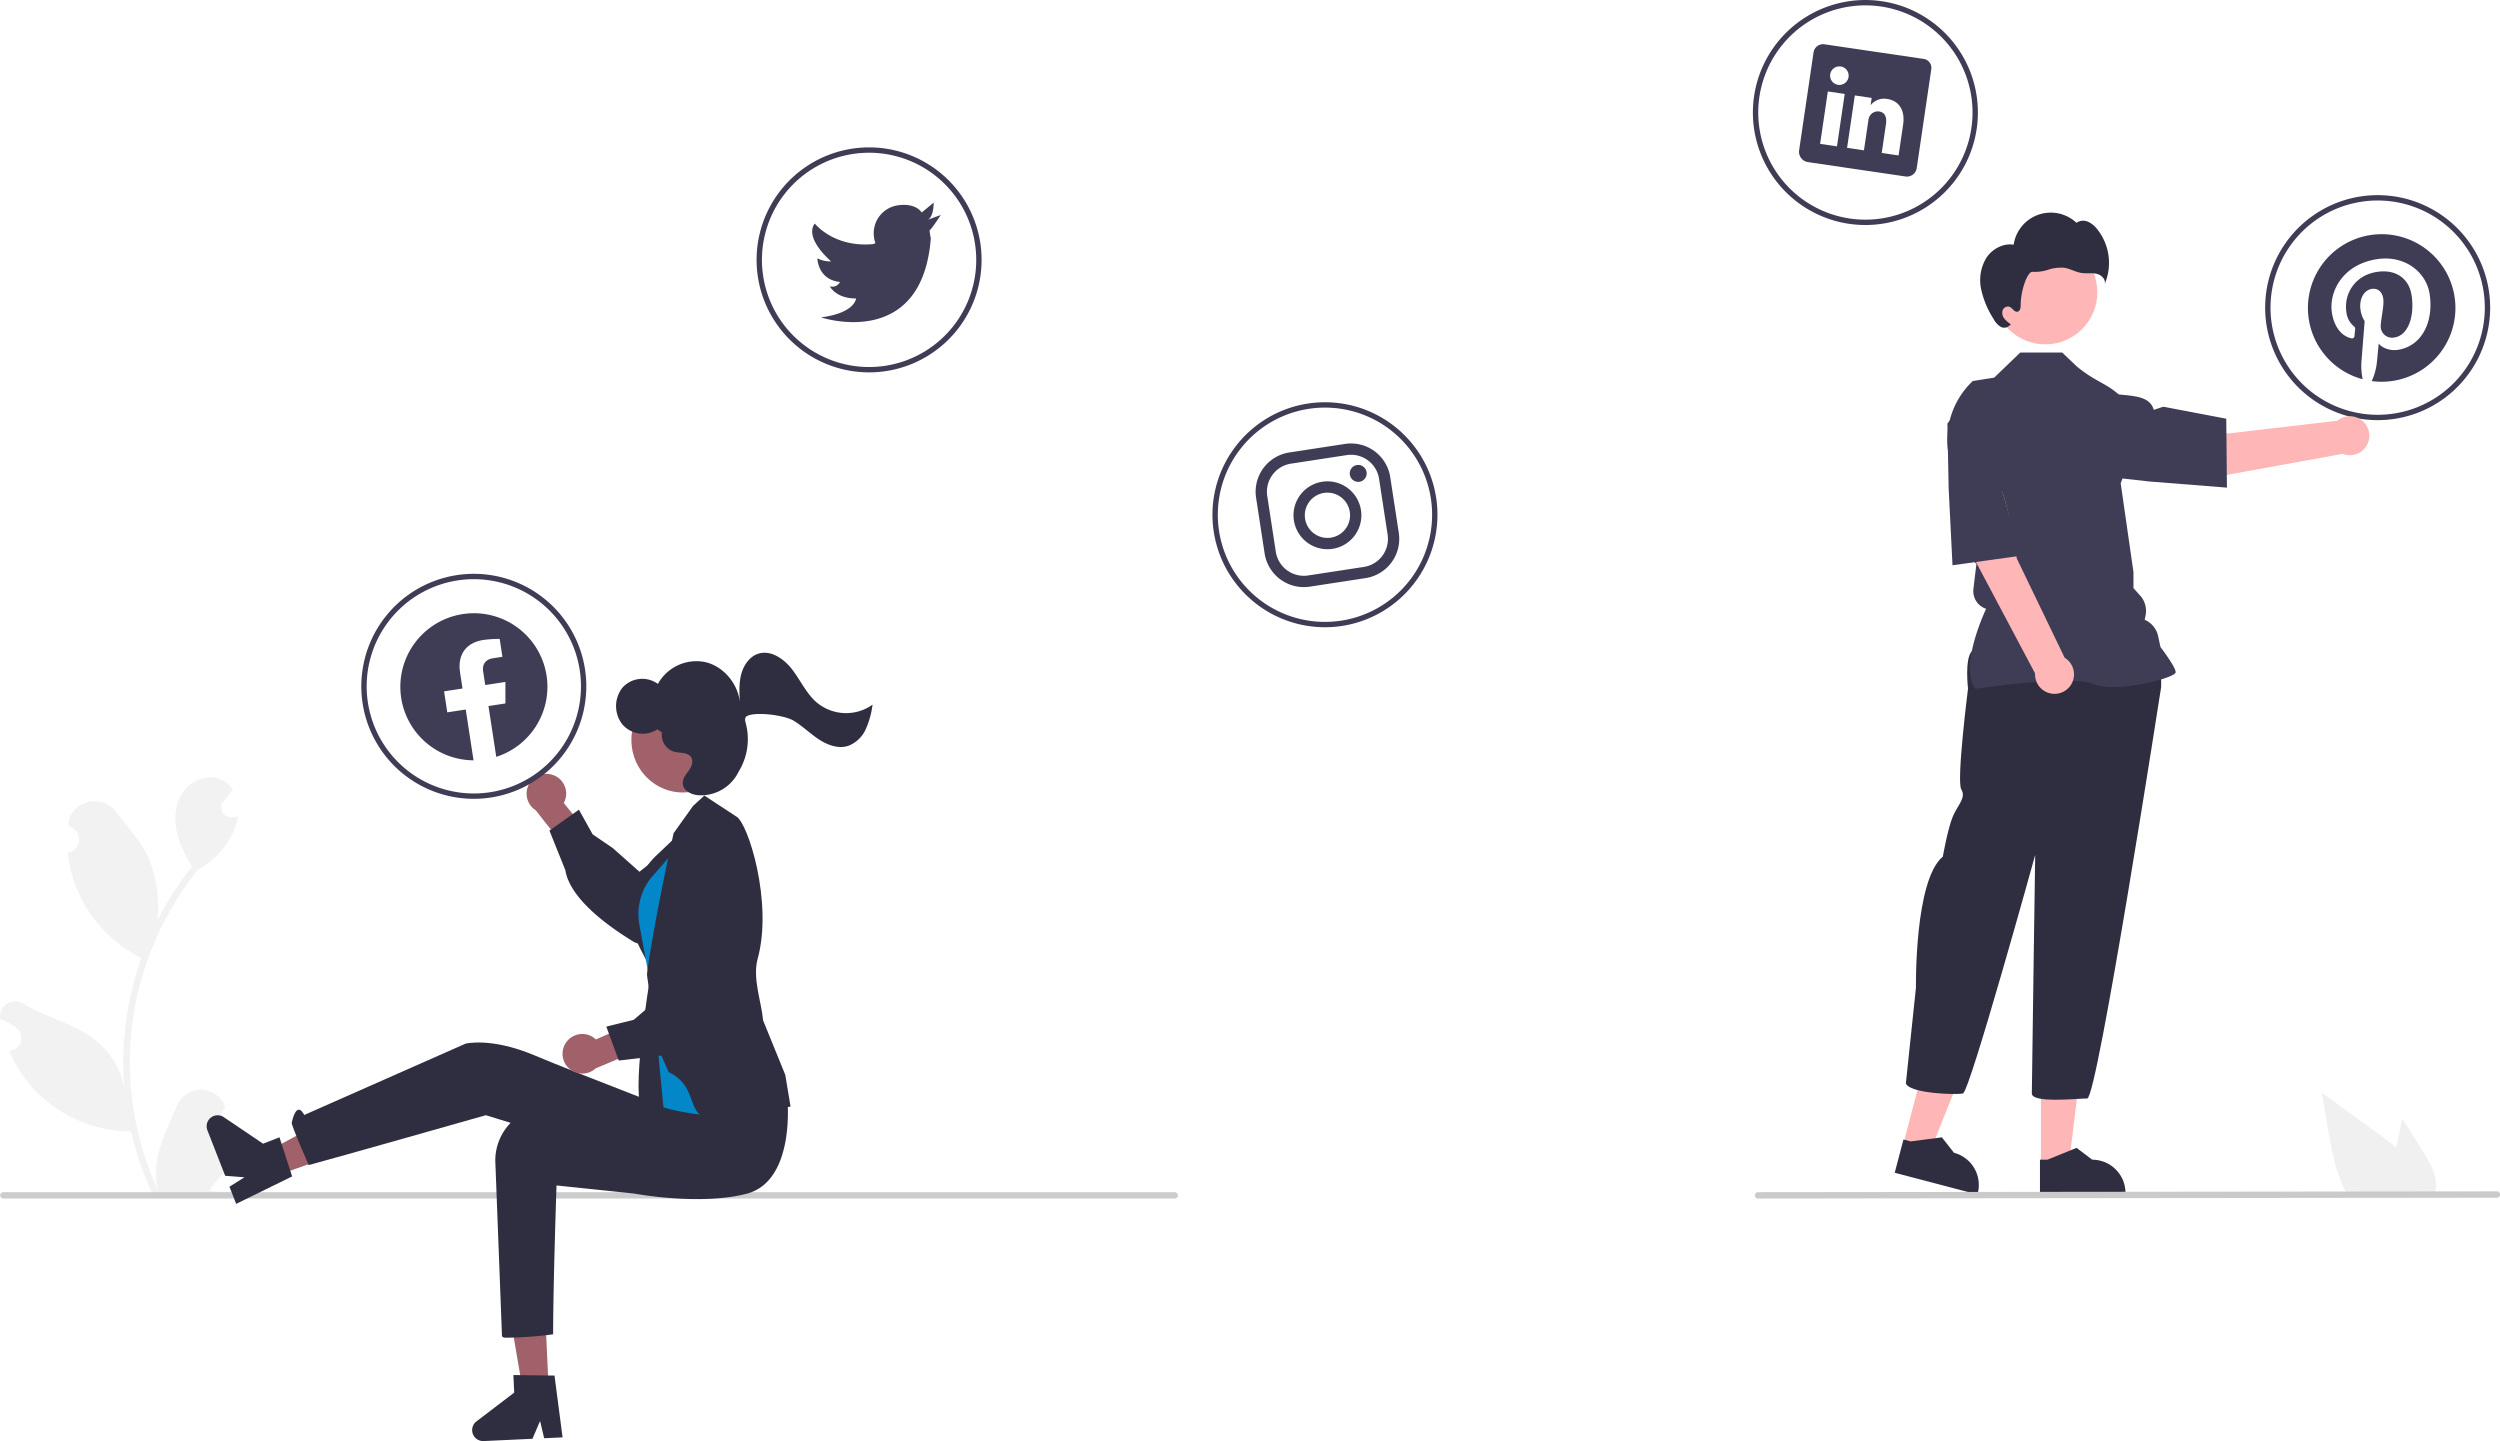 <svg xmlns="http://www.w3.org/2000/svg" data-name="Layer 1" width="933.351" height="538.011" viewBox="0 0 933.351 538.011" xmlns:xlink="http://www.w3.org/1999/xlink"><path d="M219.715,601.266a3.613,3.613,0,0,1-2.619-6.263c.091-.362.156-.622.248-.984q-.049-.118-.098-.236a9.703,9.703,0,0,0-17.898.067c-2.927,7.051-6.654,14.113-7.572,21.568a28.705,28.705,0,0,0,.504,9.872,115.086,115.086,0,0,1-10.469-47.799,111.08,111.08,0,0,1,.689-12.392q.571-5.06,1.584-10.047a116.419,116.419,0,0,1,23.087-49.342,30.982,30.982,0,0,0,12.886-13.369,23.634,23.634,0,0,0,2.149-6.458c-.627.082-1.265.134-1.892.175-.195.01-.401.021-.597.031l-.074.003a3.58,3.58,0,0,1-2.94-5.832q.406-.5.813-.999c.411-.514.833-1.018,1.244-1.532a1.784,1.784,0,0,0,.134-.154c.473-.586.946-1.162,1.419-1.748a10.352,10.352,0,0,0-3.394-3.28c-4.741-2.777-11.281-.854-14.706,3.435-3.435,4.288-4.083,10.304-2.89,15.662a41.485,41.485,0,0,0,5.738,12.793c-.257.329-.525.648-.782.977a117.172,117.172,0,0,0-12.23,19.375,48.709,48.709,0,0,0-2.908-22.624c-2.783-6.715-8.001-12.37-12.595-18.175-5.519-6.973-16.835-3.93-17.807,4.909q-.014.128-.028.257,1.024.577,2.004,1.226a4.901,4.901,0,0,1-1.976,8.919l-.1.015a48.767,48.767,0,0,0,1.285,7.291,50.21,50.21,0,0,0,25,31.468c.401.206.792.411,1.193.607a119.598,119.598,0,0,0-6.438,30.296,113.435,113.435,0,0,0,.082,18.315l-.031-.216a29.974,29.974,0,0,0-10.232-17.308c-7.874-6.469-18.999-8.851-27.494-14.05a5.625,5.625,0,0,0-8.616,5.473q.017.114.035.227a32.928,32.928,0,0,1,3.692,1.779q1.024.578,2.004,1.226a4.901,4.901,0,0,1-1.976,8.919l-.1.015c-.072.01-.134.021-.206.031a48.808,48.808,0,0,0,8.978,14.058,50.254,50.254,0,0,0,36.446,15.991h.01a119.563,119.563,0,0,0,8.032,23.447h28.692c.103-.319.195-.648.288-.967a32.599,32.599,0,0,1-7.939-.473c2.129-2.612,4.257-5.245,6.386-7.857a1.78,1.78,0,0,0,.134-.154c1.08-1.337,2.17-2.663,3.25-4l.001-.002a47.75,47.75,0,0,0-1.399-12.164Z" transform="translate(-133.325 -180.994)" fill="#f2f2f2"/><path d="M573.079,627.271a1.186,1.186,0,0,1-1.19,1.19h-437.29a1.19,1.19,0,0,1,0-2.38h437.29A1.187,1.187,0,0,1,573.079,627.271Z" transform="translate(-133.325 -180.994)" fill="#ccc"/><path d="M339.691,470.303a7.34,7.34,0,0,1,4.118,10.475l10.527,13.06-6.376,8.333L333.352,483.519a7.38,7.38,0,0,1,6.339-13.216Z" transform="translate(-133.325 -180.994)" fill="#a0616a"/><path d="M344.397,505.875l-5.945-14.79L349.45,483.275l5.141,9.213,7.507,5.12,9.971,8.855c2.703-2.22,23.442-18.84,30.076-11.774a7.838,7.838,0,0,1,2.322,6.129c-.414,5.379-6.118,9.894-6.334,10.06L385.542,522.701c-.47.801-5.418,9.036-11.074,10.469a6.039,6.039,0,0,1-4.806-.708c-12.871-7.903-21.1-15.681-24.123-22.739A16.264,16.264,0,0,1,344.397,505.875Z" transform="translate(-133.325 -180.994)" fill="#2f2e41"/><polygon points="204.841 518.444 195.157 518.896 188.803 481.76 203.096 481.092 204.841 518.444" fill="#a0616a"/><path d="M343.357,717.623l-6.872.321-1.53-6.43-2.838,6.634L313.893,719.001a4.101,4.101,0,0,1-2.677-7.359l14.084-10.732-.307-6.559,15.351.198Z" transform="translate(-133.325 -180.994)" fill="#2f2e41"/><polygon points="103.735 438.707 100.207 429.678 133.358 411.773 150.104 422.299 103.735 438.707" fill="#a0616a"/><path d="M221.493,630.44l-2.504-6.407,5.602-3.507-7.194-.565-6.64-16.994a4.101,4.101,0,0,1,6.115-4.892l14.675,9.908,6.116-2.39,4.725,14.607Z" transform="translate(-133.325 -180.994)" fill="#2f2e41"/><path d="M427.502,592.827s-4.022,25.676-23.033,27.577-36.536-6.664-36.536-6.664l-53.232-16.394S258.08,613.433,248.574,615.968c0,0-6.557-14.882-6.337-15.843,2.022-8.845,4.656-2.862,4.656-2.862l60.203-26.616s9.506-2.535,25.982,4.436,60.617,23.774,60.617,23.774Z" transform="translate(-133.325 -180.994)" fill="#2f2e41"/><path d="M427.283,591.253s3.171,30.758-15.349,35.457c-17.604,4.467-41.888-.115-41.888-.115L341.097,623.573s-1.267,37.196-1.267,55.574a139.582,139.582,0,0,1-17.744,1.267c-1.267,0-1.352-.664-1.352-.664l-2.454-64.287a20.062,20.062,0,0,1,20.757-21.283q2.05.078,4.301.29c17.809,1.708,39.918-1.923,39.918-1.923Z" transform="translate(-133.325 -180.994)" fill="#2f2e41"/><path d="M375.915,546.632s-7.518,45.465-2.437,49.095,12.049,3.644,12.049,3.644l1.62-25.103Z" transform="translate(-133.325 -180.994)" fill="#2f2e41"/><path d="M388.454,490.794l-10.052,9.552a29.628,29.628,0,0,0-5.83,35.237l4.805,9.163Z" transform="translate(-133.325 -180.994)" fill="#2f2e41"/><path d="M390.702,492.4l-13.621,15.515a21.771,21.771,0,0,0-5.299,12.166v0a21.771,21.771,0,0,0,.248,6.137l5.133,27.905,3.858,40.299s29.787,9.025,32.836-4.911S390.702,492.4,390.702,492.4Z" transform="translate(-133.325 -180.994)" fill="#0487c9"/><path d="M382.936,581.235l-4.355-10.017L374.885,545.105c-.201-1.52,3.935-26.381,9.923-53.055l7.278-10.188,4.197-3.848,11.958,7.839c4.313,2.281,13.745,32.064,7.94,53.139-1.997,7.25,1.494,16.276,2.032,22.937l8.288,20.364,1.963,11.777-.299.114c-.299.114-5.095.762-24.676,4.025C387.263,600.913,396.147,587.61,382.936,581.235Z" transform="translate(-133.325 -180.994)" fill="#2f2e41"/><path d="M344.608,570.292a7.34,7.34,0,0,1,11.189-1.228l15.363-6.735,6.37,8.338L355.7,579.874a7.38,7.38,0,0,1-11.092-9.581Z" transform="translate(-133.325 -180.994)" fill="#a0616a"/><path d="M380.17,575.075l-15.831,1.861-4.654-12.661,10.239-2.546,6.909-5.902,11.159-7.302c-1.434-3.19-12.036-27.561-3.479-32.111a7.838,7.838,0,0,1,6.523-.634c5.082,1.809,7.944,8.498,8.048,8.75l8.109,15.25c.65.663,7.3,7.597,7.2,13.431a6.039,6.039,0,0,1-1.943,4.452c-11.001,10.35-20.663,16.252-28.267,17.319A16.263,16.263,0,0,1,380.17,575.075Z" transform="translate(-133.325 -180.994)" fill="#2f2e41"/><ellipse cx="388.135" cy="457.362" rx="19.082" ry="19.507" transform="translate(-184.978 -131.573) rotate(-6.832)" fill="#a0616a"/><path d="M437.827,442.888c-3.67-3.37-5.799-8.169-8.884-12.125s-8.023-7.236-12.637-5.677c-3.181,1.075-5.357,4.256-6.249,7.619-.892,3.363-.707,6.931-.515,10.426-.775-7.136-6.298-13.482-13.038-14.981a16.44,16.44,0,0,0-17.553,8.177,9.946,9.946,0,0,0-13.149,1.296,11.08,11.08,0,0,0-.14,13.788,10.014,10.014,0,0,0,13.117,1.866l1.667,1.202a6.558,6.558,0,0,0,4.456,7.137c2.343.635,5.48.107,6.597,2.352.781,1.569-.102,3.449-1.113,4.847-1.011,1.398-2.235,2.864-2.165,4.623.104,2.654,3.042,4.171,5.578,4.429a15.626,15.626,0,0,0,15.196-8.593q.081-.164.179-.33a23.163,23.163,0,0,0,2.519-18.139c-.339-1.192-.252-2.118.551-2.506,3.471-1.677,13.926-.283,17.278,1.708,3.352,1.991,6.184,4.818,9.442,6.974,3.258,2.157,7.257,3.642,10.929,2.508a11.71,11.71,0,0,0,6.642-6.236,32.518,32.518,0,0,0,2.549-9.183A17.053,17.053,0,0,1,437.827,442.888Z" transform="translate(-133.325 -180.994)" fill="#2f2e41"/><path d="M440.712,569.846l-.01-.013.01.026Z" transform="translate(-133.325 -180.994)" fill="#2f2e41"/><path d="M316.586,478.742a42,42,0,1,1,35.148-47.881A42,42,0,0,1,316.586,478.742ZM304.156,397.69a40,40,0,1,0,45.601,33.474A40,40,0,0,0,304.156,397.69Z" transform="translate(-133.325 -180.994)" fill="#3f3d56"/><path d="M464.158,319.533a42,42,0,1,1,35.148-47.881A42,42,0,0,1,464.158,319.533Zm-12.43-81.052a40,40,0,1,0,45.601,33.474A40,40,0,0,0,451.728,238.481Z" transform="translate(-133.325 -180.994)" fill="#3f3d56"/><path d="M634.353,414.685a42,42,0,1,1,35.148-47.881A42,42,0,0,1,634.353,414.685Zm-12.43-81.052a40,40,0,1,0,45.601,33.474A40,40,0,0,0,621.924,333.632Z" transform="translate(-133.325 -180.994)" fill="#3f3d56"/><path d="M836.116,264.515a42,42,0,1,1,35.148-47.881A42,42,0,0,1,836.116,264.515Zm-12.43-81.052A40,40,0,1,0,869.288,216.937,40,40,0,0,0,823.686,183.463Z" transform="translate(-133.325 -180.994)" fill="#3f3d56"/><path d="M1027.369,337.366A42,42,0,1,1,1062.517,289.485,42,42,0,0,1,1027.369,337.366Zm-12.43-81.052a40,40,0,1,0,45.601,33.474A40,40,0,0,0,1014.939,256.314Z" transform="translate(-133.325 -180.994)" fill="#3f3d56"/><path d="M479.771,263.011l4.791-1.746s-3.439,5.282-4.184,5.7h0a20.124,20.124,0,0,0,.455,2.965c-3.244,42.179-40.994,29.555-40.994,29.555,12.796-1.659,13.08-7.064,13.08-7.064-7.58.05-9.806-4.566-9.806-4.566a3.09,3.09,0,0,0,3.802-1.595c-8.325-.848-8.435-8.823-8.435-8.823a10.4,10.4,0,0,0,5.131,1.135c-1.056-.951-9.948-8.794-6.114-14.137,0,0,7.051,9.036,21.718,7.697l.958-.349a7.85,7.85,0,0,1-.531-2.144,10.5,10.5,0,0,1,8.787-11.97h0c6.919-1.061,9.008,2.665,9.008,2.665l4.487-3.723C481.826,256.626,482.09,261.644,479.771,263.011Z" transform="translate(-133.325 -180.994)" fill="#3f3d56"/><path d="M636.145,350.899a10.59,10.59,0,0,1,12.037,8.836l3.201,20.871a10.59,10.59,0,0,1-8.836,12.037l-20.871,3.201a10.59,10.59,0,0,1-12.037-8.836l-3.201-20.871a10.59,10.59,0,0,1,8.836-12.037l20.871-3.201m-.64-4.174-20.871,3.201a14.824,14.824,0,0,0-12.37,16.851l3.201,20.871a14.824,14.824,0,0,0,16.851,12.37l20.871-3.201a14.824,14.824,0,0,0,12.37-16.851l-3.201-20.871A14.824,14.824,0,0,0,635.505,346.725Z" transform="translate(-133.325 -180.994)" fill="#3f3d56"/><path d="M640.876,360.855a3.16,3.16,0,1,1,.013-.002Z" transform="translate(-133.325 -180.994)" fill="#3f3d56"/><path d="M627.63,365.022a8.447,8.447,0,1,1-7.069,9.629,8.447,8.447,0,0,1,7.069-9.629h0m-.64-4.174a12.669,12.669,0,1,0,14.443,10.602v0a12.669,12.669,0,0,0-14.443-10.602Z" transform="translate(-133.325 -180.994)" fill="#3f3d56"/><path d="M1018.333,268.742a27.544,27.544,0,0,0-2.927,53.837,24.391,24.391,0,0,1-.484-6.319c.183-2.292,1.224-15.376,1.224-15.376a10.515,10.515,0,0,1-1.535-4.168c-.619-4.035,1.252-7.407,4.169-7.854,2.479-.38,3.955,1.297,4.297,3.521.382,2.491-.64,6.454-.925,10.031a4.258,4.258,0,0,0,5.106,4.578c5.153-.79,7.613-7.947,6.409-15.798-.915-5.967-5.622-9.811-12.926-8.69-8.252,1.265-12.46,8.217-11.405,15.096a7.939,7.939,0,0,0,2.617,5.059,1.346,1.346,0,0,1,.622,1.46c-.057.519-.164,1.767-.224,2.273a.946.946,0,0,1-1.257.889c-4.043-.972-6.454-4.857-7.174-9.548-1.185-7.729,3.919-18.003,16.85-19.986,10.391-1.594,18.387,4.88,19.625,12.95,1.638,10.683-3.082,19.567-11.832,20.909-2.941.451-5.944-.718-7.168-2.371,0,0-.618,6.513-.772,7.781a22.892,22.892,0,0,1-1.84,6.253,27.546,27.546,0,1,0-.451-54.526Z" transform="translate(-133.325 -180.994)" fill="#3f3d56"/><path d="M851.339,202.963l-36.667-5.403a3.622,3.622,0,0,0-4.255,2.853l-.003.016-5.415,36.749a3.907,3.907,0,0,0,3.199,4.318l36.656,5.401a3.709,3.709,0,0,0,4.079-3.246l5.415-36.749a3.405,3.405,0,0,0-2.806-3.912Q851.441,202.973,851.339,202.963Zm-32.199,32.673-6.294-.927,2.884-19.57,6.294.927Zm.393-22.977-.045-.007a3.459,3.459,0,1,1,.045.007Zm22.61,26.366-6.294-.927,1.577-10.7c.378-2.564-.28-4.45-2.557-4.786a3.479,3.479,0,0,0-3.57,1.848,4.285,4.285,0,0,0-.445,1.514L829.211,237.12l-6.294-.927,2.884-19.57,6.294.927-.401,2.723a6.442,6.442,0,0,1,6.145-2.345c4.132.609,6.856,3.793,5.991,9.664Z" transform="translate(-133.325 -180.994)" fill="#3f3d56"/><path d="M337.383,433.229a27.456,27.456,0,1,0-27.268,31.623l-2.908-18.963-6.893,1.057-1.203-7.847,6.893-1.057-.917-5.98c-1.043-6.801,2.433-11.181,8.632-12.132a42.193,42.193,0,0,1,6.157-.401l1.024,6.679-3.424.525c-3.369.517-4.103,2.769-3.773,4.919l.781,5.091,7.526-1.154.002,8.032-6.324.97,2.908,18.965a27.464,27.464,0,0,0,18.788-30.325Z" transform="translate(-133.325 -180.994)" fill="#3f3d56" fill-rule="evenodd"/><polygon points="710.484 427.449 720.526 430.086 735.477 392.605 720.655 388.713 710.484 427.449" fill="#ffb6b6"/><path d="M840.703,618.827l30.882,8.11.103-.391a12.428,12.428,0,0,0-8.863-15.177l-.001-0-4.517-5.761-11.649,1.516-2.696-.708Z" transform="translate(-133.325 -180.994)" fill="#2f2e41"/><polygon points="761.966 434.962 772.348 434.962 777.288 394.912 761.964 394.913 761.966 434.962" fill="#ffb6b6"/><path d="M894.925,626.788l31.929-.001v-.404a12.428,12.428,0,0,0-12.428-12.428h-.001L908.593,609.531l-10.882,4.425-2.787 0Z" transform="translate(-133.325 -180.994)" fill="#2f2e41"/><path d="M869.321,424.305c-2.508,3.135-1.254,13.795-1.254,13.795s-4.389,34.487-2.508,37.623-1.254,5.643-3.135,10.033-3.762,15.049-3.762,15.049c-10.66,8.779-10.033,48.909-10.033,48.909l-3.762,35.741c1.254,3.762,18.811,4.389,21.319,3.762s26.963-89.04,26.963-89.04-1.254,85.278-1.254,89.04,16.93,1.881,20.692,1.881,27.59-153.626,27.59-153.626v-8.779l-3.135-4.389S871.829,421.17,869.321,424.305Z" transform="translate(-133.325 -180.994)" fill="#2f2e41"/><circle cx="763.586" cy="109.123" r="19.438" fill="#ffb6b6"/><path d="M870.795,438.173l-.106-.149c-5.662-7.928,2.854-26.977,4.138-29.739h0a6.933,6.933,0,0,1-4.745-7.404l.554-4.707.577-4.617-4.135-4.135-.012-.103-2.38-20.821-3.46-13.829a30.361,30.361,0,0,1,8.617-29.423l7.997-1.27,9.719-9.364h15.673l5.374,5.134c10.565,8.661,13.074,4.898,24.987,21.201L925.065,361.422l4.768,33.147.003,5.999,2.483,2.76a8.588,8.588,0,0,1,2.037,7.429l-.327,1.633h0a8.588,8.588,0,0,1,5.015,6.094l.872,4.07c.746.985,5.672,7.552,5.672,9.348,0,.27-.199.53-.626.819-3.357,2.273-21.91,6.907-30.121,3.621-8.747-3.497-43.516,1.749-43.866,1.803Z" transform="translate(-133.325 -180.994)" fill="#3f3d56"/><path d="M860.92,359.321l16.163-3.164c5.977,8.926,9.186,33.335,9.186,33.335l17.869,37.059a7.271,7.271,0,1,1-11.037,5.846l-23.306-43.908Z" transform="translate(-133.325 -180.994)" fill="#ffb6b6"/><path d="M860.829,363.156l-.46-24.022,7.606-10.175a13.371,13.371,0,0,1,13.162-5.094h0a13.339,13.339,0,0,1,10.67,14.759c-1.291,10.172-4.222,22.901-10.853,25.781l-.067.029,6.872,24.035-25.486,3.56Z" transform="translate(-133.325 -180.994)" fill="#3f3d56"/><path d="M965.113,342.847s-24.117-4.943-34.507-2.211l-2.291,16.309,29.418,2.611,50.211-9.127a7.272,7.272,0,1,0-1.967-12.36Z" transform="translate(-133.325 -180.994)" fill="#ffb6b6"/><path d="M935.911,360.764l-23.882-2.633-9.113-8.851a13.371,13.371,0,0,1-3.359-13.708h0a13.339,13.339,0,0,1,16.009-8.684c9.921,2.588,19.849.174,21.853,7.12l3.576-1.17,23.483,4.474.253,25.733Z" transform="translate(-133.325 -180.994)" fill="#3f3d56"/><path d="M874.862,277.345c2.183-3.377,6.279-5.627,10.249-4.995a13.997,13.997,0,0,1,23.452-8.164,4.352,4.352,0,0,1,4.256-.426,8.974,8.974,0,0,1,3.458,2.776,20.141,20.141,0,0,1,2.818,20.49c.485-1.764-1.283-3.424-3.069-3.82-1.786-.396-3.66-.021-5.471-.279-2.322-.33-4.409-1.677-6.734-1.98a15.331,15.331,0,0,0-5.825.749,15.795,15.795,0,0,1-5.823.782c-1.957-.232-4.478,7.185-4.444,12.409.006.99-.197,2.261-1.165,2.471-1.191.259-1.882-1.386-3.016-1.834a2.098,2.098,0,0,0-2.573,1.368,3.421,3.421,0,0,0,.653,3.063,10.108,10.108,0,0,0,2.451,2.126l-.467.388a2.779,2.779,0,0,1-3.508.436,7.572,7.572,0,0,1-2.519-2.868,33.75,33.75,0,0,1-4.62-11.071A16.125,16.125,0,0,1,874.862,277.345Z" transform="translate(-133.325 -180.994)" fill="#2f2e41"/><path d="M1037.943,610.976l-7.71-12.39-1.54,7.08c-.27,1.24-.54,2.5-.79,3.75-2.19-1.87-4.52-3.6-6.8-5.26q-10.5-7.62-20.99-15.26l2.19,12.7c1.35,7.82,2.76,15.8,6.1,22.95.37.81.77,1.61,1.2,2.39h32.54a10.488,10.488,0,0,0,.54-2.24.775.775,0,0,0,.01-.15C1043.204,619.696,1040.524,615.126,1037.943,610.976Z" transform="translate(-133.325 -180.994)" fill="#f0f0f0"/><path d="M1065.485,628.154l-275.75.307a1.191,1.191,0,1,1,0-2.381l275.75-.307a1.191,1.191,0,1,1,0,2.381Z" transform="translate(-133.325 -180.994)" fill="#cacaca"/></svg>